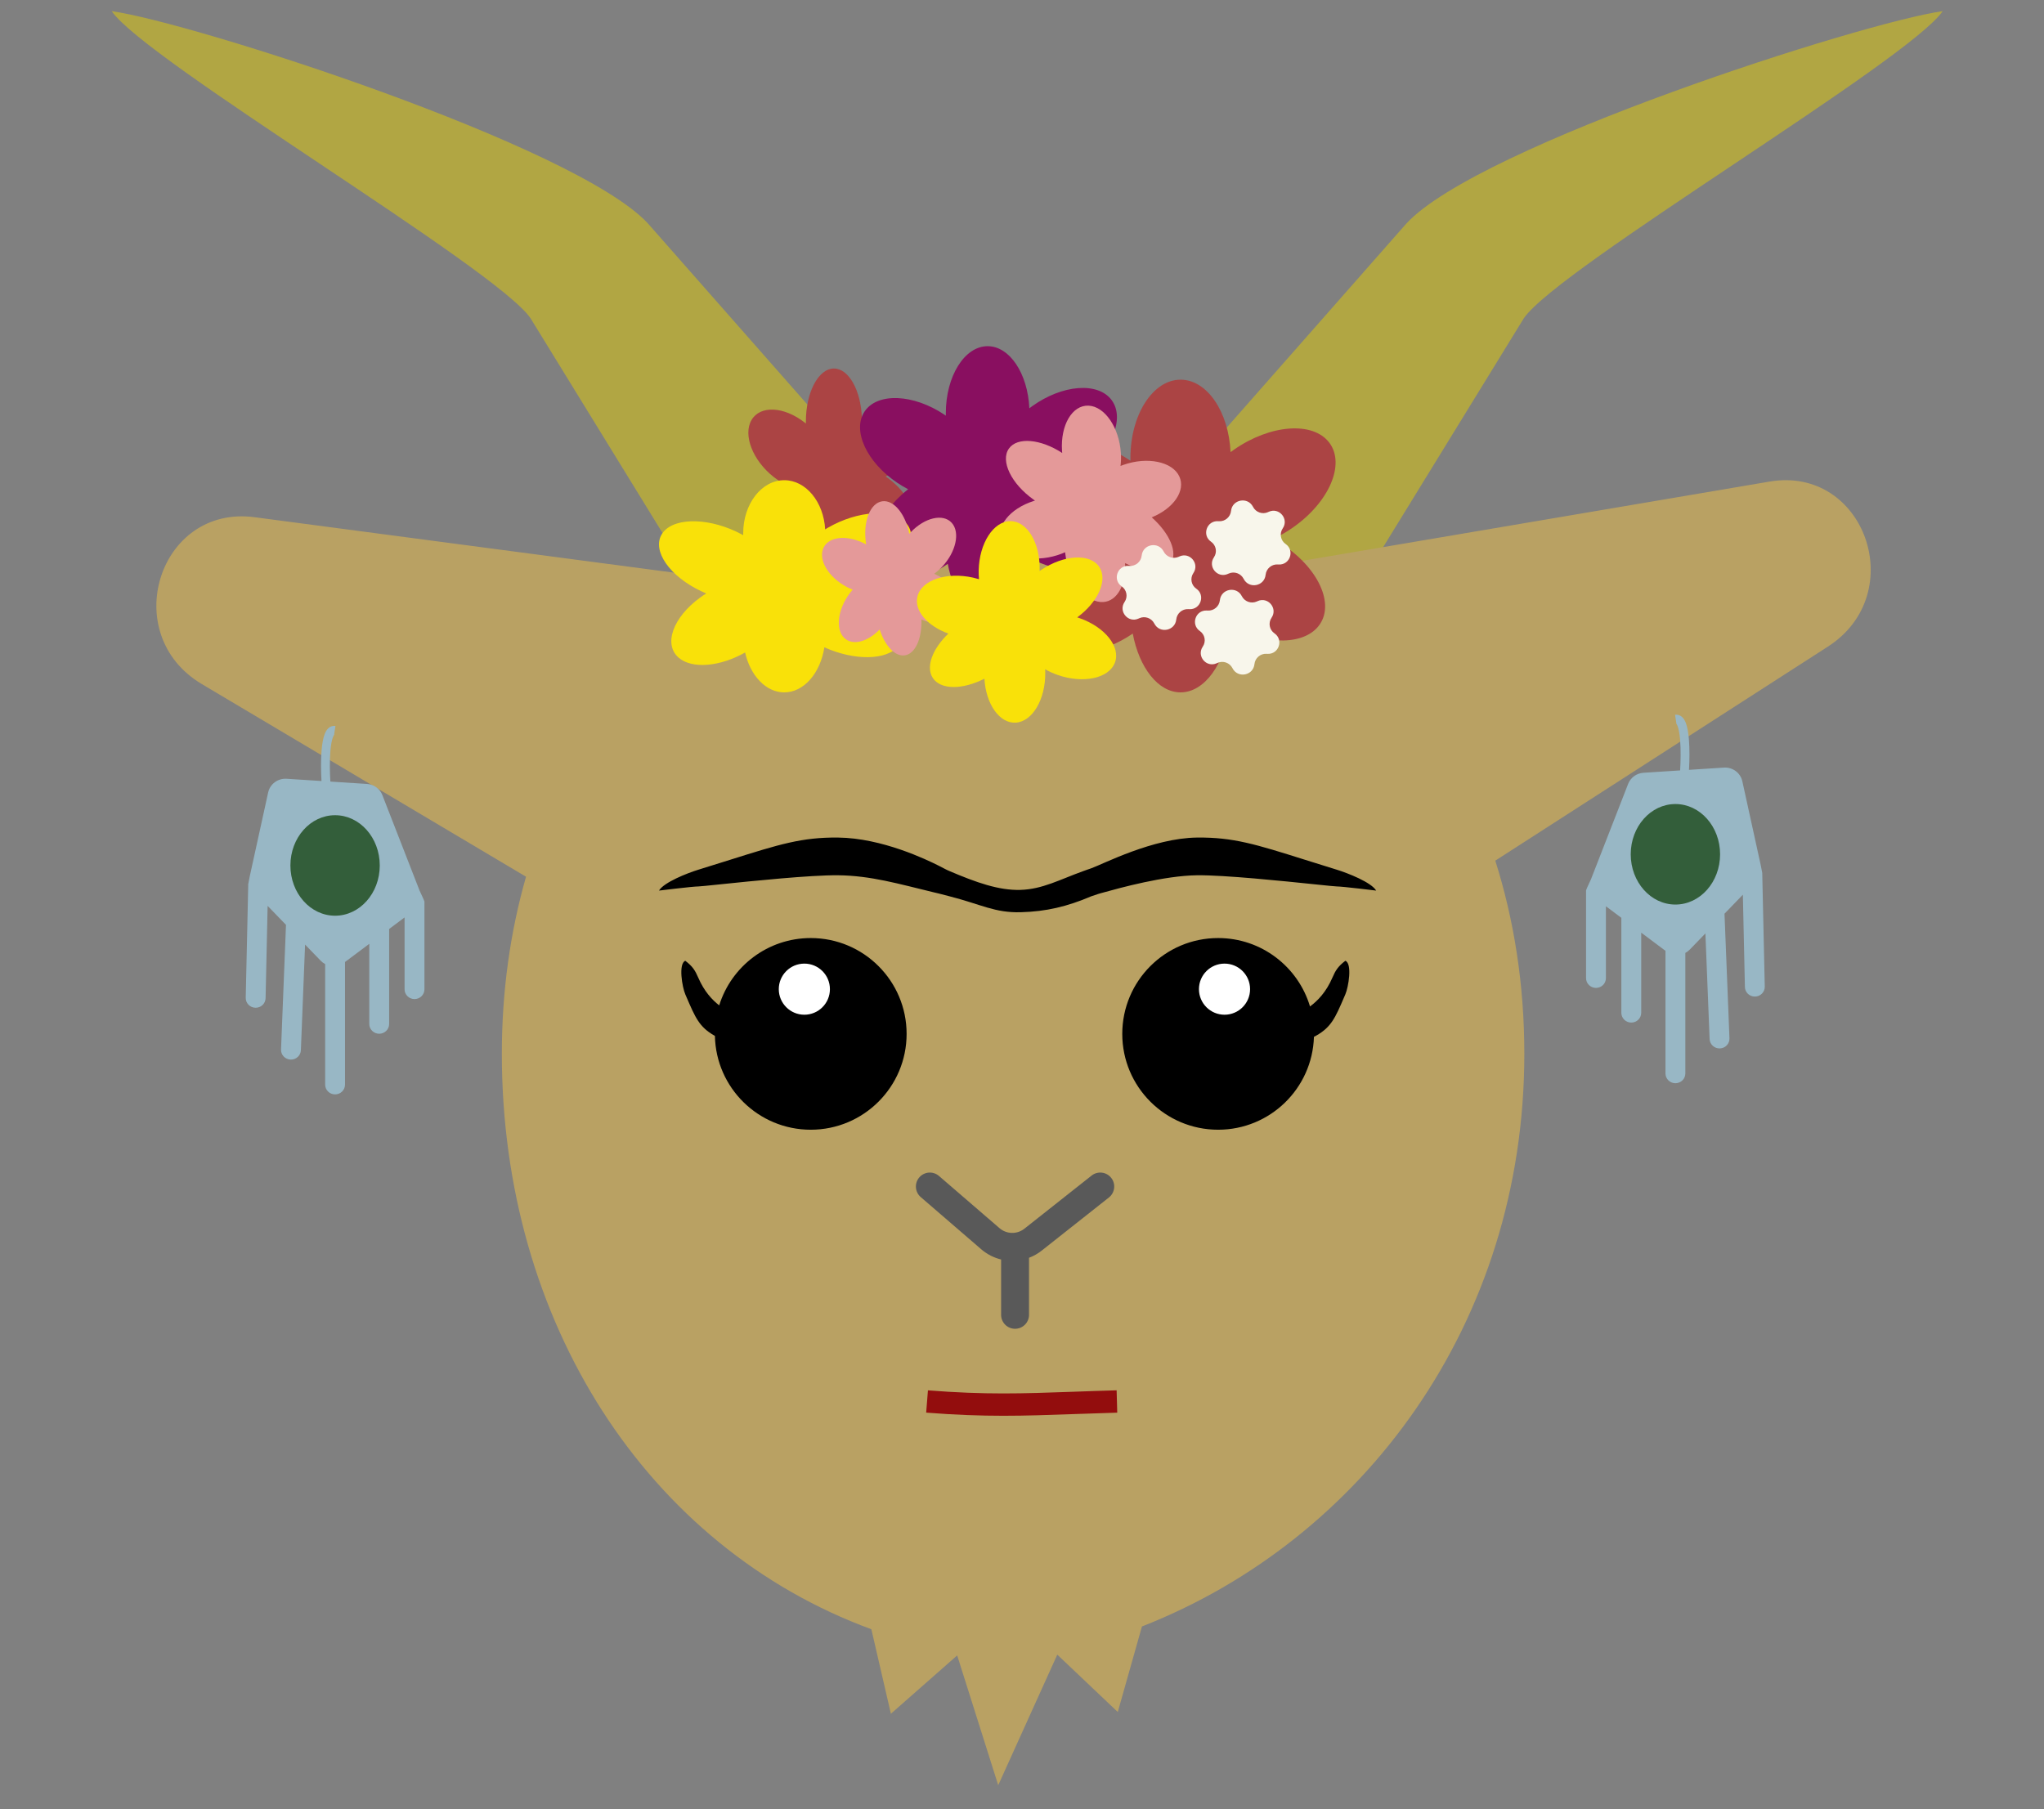 <svg width="183" height="162" viewBox="0 0 183 162" fill="none" xmlns="http://www.w3.org/2000/svg">
<rect x="0" y="0" width="183" height="162" fill="#808080" stroke="none"/>
<path d="M28.677 14.691C37.309 20.46 45.962 26.244 47.5 28.5L67.486 61.022C70.312 64.489 73.245 64 78.928 64H104.245C109.245 64 113.616 64.489 116.442 61.022L136.428 28.5C137.966 26.244 146.618 20.46 155.251 14.691C163.833 8.954 172.396 3.231 173.928 1C166.855 1.975 132.428 13 125.928 20L100.94 48.385C100.776 48.586 100.621 48.791 100.476 49H83.452C83.306 48.791 83.152 48.586 82.988 48.385L58 20C51.5 13 17.073 1.975 10 1C11.532 3.231 20.095 8.954 28.677 14.691Z" fill="#B1A643"/>
<path fill-rule="evenodd" clip-rule="evenodd" d="M163.65 57.904C171.013 53.164 166.954 41.678 158.426 43.125L113.502 50.746C106.849 46.788 99.093 44.584 90.702 44.584C81.452 44.584 72.974 47.262 65.894 52.015L22.796 46.315C14.22 45.18 10.55 56.789 18.072 61.259L47.096 78.509C45.687 83.432 44.93 88.749 44.93 94.36C44.93 118.367 57.937 138.52 78.013 145.894L79.762 153.462L85.697 148.238L89.371 159.861L94.659 148.169L100.075 153.306L102.239 145.646C121.946 137.926 136.474 118.585 136.474 94.36C136.474 88.198 135.561 82.391 133.873 77.069L163.65 57.904Z" fill="#B9A163"/>
<path fill-rule="evenodd" clip-rule="evenodd" d="M96.121 126.628C91.649 126.789 88.201 126.913 82.921 126.497L83.079 124.503C88.236 124.909 91.558 124.79 96.006 124.631C97.224 124.587 98.526 124.54 99.972 124.5L100.027 126.5C98.613 126.539 97.33 126.585 96.121 126.628Z" fill="#930D0D"/>
<path fill-rule="evenodd" clip-rule="evenodd" d="M99.282 107.231C99.824 106.802 99.916 106.016 99.488 105.475C99.06 104.933 98.273 104.841 97.732 105.269L91.715 110.026C91.057 110.547 90.122 110.527 89.487 109.979L84.066 105.303C83.544 104.853 82.754 104.911 82.303 105.434C81.853 105.956 81.911 106.746 82.434 107.197L87.854 111.872C88.38 112.325 88.99 112.63 89.629 112.784L89.629 117.739C89.629 118.43 90.188 118.989 90.879 118.989C91.569 118.989 92.129 118.43 92.129 117.739V112.631C92.53 112.48 92.914 112.265 93.266 111.987L99.282 107.231Z" fill="#595959"/>
<path fill-rule="evenodd" clip-rule="evenodd" d="M117.638 92.846C117.498 97.464 113.711 101.164 109.059 101.164C104.32 101.164 100.477 97.322 100.477 92.582C100.477 87.842 104.32 84 109.059 84C112.946 84 116.229 86.583 117.285 90.126C117.94 89.645 118.723 88.866 119.296 87.534C119.569 86.9 119.796 86.534 120.452 86.034C121.087 86.307 120.725 88.4 120.452 89.034C120.422 89.106 120.392 89.175 120.362 89.244C119.547 91.143 119.196 91.96 117.864 92.724C117.789 92.766 117.714 92.807 117.638 92.846Z" fill="black"/>
<path fill-rule="evenodd" clip-rule="evenodd" d="M72.586 101.164C77.326 101.164 81.169 97.322 81.169 92.582C81.169 87.842 77.326 84 72.586 84C68.736 84 65.478 86.536 64.391 90.028C63.764 89.542 63.044 88.779 62.509 87.534C62.236 86.9 62.009 86.534 61.353 86.034C60.718 86.307 61.08 88.4 61.353 89.034C61.383 89.106 61.413 89.175 61.443 89.244C62.258 91.143 62.609 91.96 63.941 92.724C63.963 92.736 63.984 92.748 64.006 92.76C64.101 97.418 67.906 101.164 72.586 101.164Z" fill="black"/>
<path d="M111.92 88.577C111.92 89.841 110.896 90.866 109.632 90.866C108.368 90.866 107.343 89.841 107.343 88.577C107.343 87.313 108.368 86.289 109.632 86.289C110.896 86.289 111.92 87.313 111.92 88.577Z" fill="white"/>
<path d="M74.303 88.577C74.303 89.841 73.278 90.866 72.014 90.866C70.75 90.866 69.726 89.841 69.726 88.577C69.726 87.313 70.75 86.289 72.014 86.289C73.278 86.289 74.303 87.313 74.303 88.577Z" fill="white"/>
<path fill-rule="evenodd" clip-rule="evenodd" d="M107.178 78.378C104.236 78.409 100.206 79.528 98.849 79.904C98.698 79.946 98.579 79.979 98.5 80C98.283 80.058 98.5 80 97.709 80.258C95.537 81.183 93.677 81.624 91.403 81.687C89.058 81.752 87.898 81.001 85 80.258C84 80.001 85 80.258 84 80C84 80 84.116 80.03 83.594 79.904C80.46 79.151 77.972 78.409 75.031 78.378C72.568 78.352 67.287 78.899 64.433 79.195C63.386 79.304 62.665 79.378 62.531 79.378C62.031 79.378 59 79.75 59 79.75C59.436 79.01 61.531 78.186 62.531 77.878C63.582 77.555 64.519 77.26 65.369 76.992C69.77 75.606 71.8 74.967 75.031 75.001C78.983 75.043 83 77 84 77.5C84.5 77.75 84.689 77.868 85 78C87.406 79.023 89.42 79.742 91.347 79.688C93.341 79.632 94.868 78.764 97 78C97.879 77.685 97 78 97.709 77.75C98.737 77.387 103.226 75.043 107.178 75.001C110.409 74.967 112.439 75.606 116.84 76.992C117.689 77.26 118.627 77.555 119.678 77.878C120.678 78.186 122.773 79.01 123.209 79.75C123.209 79.75 120.178 79.378 119.678 79.378C119.543 79.378 118.823 79.304 117.776 79.195C114.922 78.899 109.641 78.352 107.178 78.378Z" fill="black"/>
<path fill-rule="evenodd" clip-rule="evenodd" d="M97.165 48.946C96.782 48.752 96.4 48.534 96.025 48.29C92.691 46.121 91.115 42.766 92.506 40.797C93.897 38.827 97.727 38.989 101.061 41.158C101.112 41.191 101.162 41.224 101.211 41.257C101.209 41.172 101.208 41.086 101.208 41C101.208 37.134 103.218 34 105.697 34C108.065 34 110.005 36.861 110.173 40.488C110.271 40.416 110.37 40.344 110.471 40.273C113.728 37.998 117.551 37.713 119.01 39.637C120.468 41.56 119.011 44.964 115.754 47.239C115.179 47.641 114.586 47.98 113.992 48.257C114.13 48.333 114.268 48.412 114.405 48.495C117.815 50.553 119.51 53.854 118.19 55.868C116.93 57.792 113.374 57.846 110.085 56.052C109.65 59.451 107.851 62 105.697 62C103.69 62 101.991 59.788 101.416 56.737C98.687 58.605 95.62 58.953 94.15 57.421C92.471 55.671 93.512 52.129 96.475 49.511C96.701 49.311 96.932 49.123 97.165 48.946Z" fill="#AB4444"/>
<path fill-rule="evenodd" clip-rule="evenodd" d="M69.889 43.142C69.675 43.011 69.461 42.862 69.251 42.697C67.386 41.225 66.505 38.948 67.283 37.612C68.061 36.276 70.203 36.386 72.068 37.857C72.097 37.88 72.125 37.902 72.152 37.925C72.151 37.867 72.151 37.808 72.151 37.75C72.151 35.127 73.275 33 74.661 33C75.986 33 77.071 34.942 77.165 37.403C77.22 37.353 77.275 37.305 77.332 37.257C79.154 35.713 81.292 35.52 82.108 36.825C82.924 38.13 82.108 40.44 80.287 41.983C79.965 42.256 79.633 42.487 79.301 42.674C79.378 42.726 79.455 42.78 79.532 42.836C81.439 44.232 82.388 46.472 81.65 47.839C80.944 49.145 78.955 49.181 77.116 47.964C76.873 50.271 75.866 52 74.661 52C73.539 52 72.588 50.499 72.267 48.429C70.74 49.696 69.025 49.932 68.202 48.893C67.263 47.705 67.846 45.302 69.503 43.525C69.63 43.39 69.758 43.262 69.889 43.142Z" fill="#AB4444"/>
<path fill-rule="evenodd" clip-rule="evenodd" d="M81.308 43.81C80.988 43.645 80.67 43.458 80.357 43.248C77.576 41.389 76.262 38.514 77.422 36.825C78.582 35.138 81.777 35.276 84.558 37.135C84.6 37.163 84.641 37.192 84.683 37.22C84.681 37.147 84.68 37.074 84.68 37C84.68 33.686 86.356 31 88.424 31C90.399 31 92.017 33.453 92.158 36.562C92.239 36.499 92.322 36.438 92.406 36.377C95.123 34.427 98.311 34.183 99.528 35.832C100.745 37.48 99.529 40.398 96.812 42.348C96.333 42.692 95.838 42.983 95.343 43.22C95.458 43.285 95.573 43.353 95.687 43.424C98.531 45.188 99.945 48.017 98.845 49.744C97.793 51.393 94.827 51.439 92.084 49.901C91.722 52.816 90.221 55 88.424 55C86.75 55 85.333 53.104 84.854 50.489C82.577 52.089 80.019 52.388 78.793 51.075C77.393 49.575 78.261 46.539 80.733 44.294C80.921 44.124 81.113 43.962 81.308 43.81Z" fill="#890F60"/>
<path fill-rule="evenodd" clip-rule="evenodd" d="M63.229 53.142C62.915 53.011 62.602 52.862 62.295 52.697C59.566 51.225 58.276 48.948 59.414 47.612C60.553 46.276 63.689 46.386 66.418 47.857C66.46 47.88 66.501 47.902 66.541 47.925C66.54 47.867 66.539 47.808 66.539 47.75C66.539 45.127 68.184 43 70.213 43C72.152 43 73.74 44.942 73.878 47.403C73.958 47.353 74.039 47.305 74.122 47.257C76.788 45.713 79.918 45.52 81.112 46.825C82.306 48.13 81.113 50.44 78.447 51.983C77.976 52.256 77.491 52.487 77.004 52.674C77.117 52.726 77.23 52.78 77.342 52.836C80.134 54.232 81.522 56.472 80.442 57.839C79.409 59.145 76.498 59.181 73.806 57.964C73.45 60.271 71.977 62 70.213 62C68.57 62 67.179 60.499 66.709 58.429C64.475 59.696 61.963 59.932 60.76 58.893C59.385 57.705 60.238 55.302 62.664 53.525C62.849 53.39 63.037 53.262 63.229 53.142Z" fill="#F9E109"/>
<path fill-rule="evenodd" clip-rule="evenodd" d="M95.358 49.453C95.137 49.552 94.903 49.641 94.658 49.718C92.483 50.401 90.251 49.867 89.673 48.525C89.095 47.183 90.389 45.541 92.564 44.857C92.597 44.847 92.63 44.837 92.663 44.827C92.618 44.797 92.574 44.766 92.529 44.734C90.531 43.312 89.546 41.266 90.33 40.165C91.079 39.113 93.171 39.304 95.099 40.563C95.092 40.493 95.087 40.423 95.082 40.352C94.936 38.068 95.997 36.265 97.452 36.325C98.908 36.385 100.206 38.284 100.352 40.568C100.378 40.971 100.366 41.359 100.321 41.725C100.404 41.691 100.489 41.659 100.575 41.629C102.717 40.871 104.959 41.332 105.583 42.659C106.179 43.927 105.082 45.527 103.115 46.328C104.735 47.771 105.483 49.508 104.802 50.465C104.168 51.356 102.488 51.298 100.729 50.43C100.831 52.33 100.042 53.821 98.785 53.91C97.35 54.012 95.848 52.246 95.432 49.967C95.4 49.793 95.375 49.622 95.358 49.453Z" fill="#E49999"/>
<path fill-rule="evenodd" clip-rule="evenodd" d="M76.337 52.8C76.156 52.73 75.973 52.647 75.792 52.551C74.178 51.696 73.247 50.144 73.713 49.084C74.178 48.025 75.862 47.859 77.476 48.714C77.5 48.727 77.524 48.74 77.549 48.753C77.541 48.711 77.535 48.669 77.529 48.627C77.249 46.722 77.9 45.049 78.983 44.89C80.017 44.738 81.072 46.023 81.407 47.8C81.445 47.758 81.483 47.716 81.522 47.675C82.78 46.345 84.43 45.959 85.206 46.814C85.982 47.668 85.591 49.438 84.334 50.768C84.111 51.003 83.877 51.208 83.638 51.382C83.703 51.411 83.769 51.441 83.835 51.473C85.473 52.268 86.453 53.786 86.022 54.863C85.61 55.892 84.061 56.146 82.495 55.473C82.551 57.176 81.949 58.547 81.008 58.685C80.131 58.814 79.229 57.833 78.758 56.367C77.7 57.462 76.386 57.83 75.633 57.169C74.773 56.415 74.972 54.603 76.077 53.123C76.161 53.01 76.248 52.903 76.337 52.8Z" fill="#E49999"/>
<path fill-rule="evenodd" clip-rule="evenodd" d="M87.65 51.866C87.626 51.608 87.616 51.342 87.622 51.07C87.675 48.651 88.94 46.68 90.447 46.667C91.953 46.653 93.132 48.603 93.079 51.021C93.078 51.058 93.077 51.094 93.076 51.13C93.121 51.099 93.166 51.068 93.212 51.038C95.268 49.663 97.599 49.541 98.418 50.765C99.2 51.935 98.318 53.911 96.444 55.284C96.515 55.306 96.586 55.33 96.657 55.355C98.942 56.154 100.356 57.941 99.814 59.346C99.273 60.75 96.981 61.24 94.695 60.441C94.292 60.3 93.915 60.128 93.572 59.932C93.577 60.028 93.58 60.124 93.582 60.221C93.613 62.637 92.417 64.648 90.909 64.713C89.47 64.774 88.267 63.037 88.135 60.775C86.183 61.769 84.234 61.786 83.522 60.722C82.86 59.731 83.475 58.105 84.909 56.736C83.014 56.052 81.816 54.661 82.146 53.39C82.522 51.938 84.75 51.193 87.122 51.726C87.302 51.767 87.479 51.813 87.65 51.866Z" fill="#F9E109"/>
<path d="M25.657 69.737L28.784 69.938C28.736 69.108 28.718 68.053 28.795 67.156C28.841 66.622 28.923 66.112 29.07 65.734C29.142 65.546 29.243 65.356 29.392 65.216C29.555 65.063 29.775 64.971 30.032 65.008L29.914 65.776C29.926 65.778 29.937 65.773 29.941 65.772L29.943 65.772L29.942 65.773L29.939 65.775L29.939 65.776C29.911 65.802 29.862 65.87 29.808 66.009C29.702 66.284 29.627 66.706 29.582 67.222C29.506 68.106 29.527 69.168 29.578 69.989L32.858 70.2C33.474 70.239 34.01 70.627 34.231 71.194L37.564 79.749C37.614 79.879 37.901 80.445 38 80.724C38 80.724 38 80.724 38 80.834V88.592C38 89.074 37.602 89.465 37.111 89.465C36.62 89.465 36.222 89.074 36.222 88.592V82.154L34.84 83.188V91.696C34.84 92.178 34.442 92.569 33.951 92.569C33.46 92.569 33.062 92.178 33.062 91.696V84.518L30.889 86.144V97.127C30.889 97.609 30.491 98 30 98C29.509 98 29.111 97.609 29.111 97.127V86.33C28.967 86.254 28.832 86.154 28.714 86.032L27.314 84.585L26.938 94.045C26.919 94.527 26.505 94.902 26.015 94.883C25.524 94.865 25.142 94.459 25.161 93.977L25.605 82.819L23.961 81.119L23.778 89.387C23.767 89.869 23.36 90.251 22.87 90.241C22.379 90.23 21.99 89.831 22 89.349L22.224 79.264C22.227 79.124 22.224 79.179 22.224 79.179C22.224 79.179 22.331 78.612 22.359 78.48L24.009 70.959C24.174 70.207 24.875 69.687 25.657 69.737Z" fill="#98B7C5"/>
<path d="M154.343 68.737L151.216 68.938C151.264 68.108 151.282 67.053 151.205 66.156C151.159 65.622 151.077 65.112 150.931 64.734C150.858 64.546 150.757 64.356 150.608 64.216C150.445 64.063 150.225 63.971 149.968 64.008L150.086 64.776C150.074 64.778 150.063 64.773 150.059 64.772L150.057 64.772L150.058 64.773L150.061 64.775L150.061 64.776C150.089 64.802 150.138 64.87 150.192 65.009C150.298 65.284 150.373 65.706 150.418 66.222C150.494 67.106 150.473 68.168 150.422 68.989L147.142 69.2C146.526 69.239 145.99 69.627 145.769 70.194L142.436 78.749C142.386 78.879 142.099 79.445 142 79.724C142 79.724 142 79.724 142 79.834V87.592C142 88.074 142.398 88.465 142.889 88.465C143.38 88.465 143.778 88.074 143.778 87.592V81.154L145.16 82.188V90.696C145.16 91.178 145.558 91.569 146.049 91.569C146.54 91.569 146.938 91.178 146.938 90.696V83.518L149.111 85.144V96.127C149.111 96.609 149.509 97 150 97C150.491 97 150.889 96.609 150.889 96.127V85.33C151.033 85.254 151.168 85.154 151.286 85.032L152.686 83.585L153.062 93.045C153.082 93.527 153.495 93.902 153.985 93.883C154.476 93.865 154.858 93.459 154.839 92.977L154.395 81.819L156.039 80.119L156.222 88.387C156.233 88.869 156.64 89.251 157.13 89.241C157.621 89.23 158.01 88.831 158 88.349L157.776 78.264C157.773 78.124 157.776 78.179 157.776 78.179C157.776 78.179 157.669 77.612 157.641 77.48L155.991 69.959C155.826 69.207 155.125 68.687 154.343 68.737Z" fill="#98B7C5"/>
<path d="M110.216 45.75C110.322 44.717 111.713 44.459 112.182 45.385V45.385C112.431 45.876 113.022 46.086 113.524 45.861L113.599 45.827C114.527 45.41 115.418 46.475 114.843 47.316V47.316C114.53 47.774 114.646 48.399 115.103 48.714V48.714C115.941 49.292 115.491 50.606 114.475 50.55L114.394 50.545C113.844 50.515 113.368 50.924 113.311 51.471V51.471C113.205 52.504 111.814 52.762 111.345 51.836V51.836C111.096 51.345 110.505 51.135 110.003 51.36L109.928 51.394C109 51.811 108.109 50.745 108.684 49.905V49.905C108.997 49.447 108.881 48.822 108.424 48.507V48.507C107.586 47.929 108.036 46.615 109.052 46.671L109.133 46.675C109.683 46.706 110.159 46.297 110.216 45.75V45.75Z" fill="#F8F6EB"/>
<path d="M109.216 53.75C109.322 52.717 110.713 52.459 111.182 53.385V53.385C111.431 53.876 112.022 54.086 112.524 53.861L112.599 53.827C113.527 53.41 114.418 54.475 113.843 55.316V55.316C113.53 55.774 113.646 56.399 114.103 56.714V56.714C114.941 57.292 114.491 58.606 113.475 58.55L113.394 58.545C112.844 58.515 112.368 58.924 112.311 59.471V59.471C112.205 60.504 110.814 60.762 110.345 59.836V59.836C110.096 59.345 109.505 59.135 109.003 59.36L108.928 59.394C108 59.811 107.109 58.745 107.684 57.905V57.905C107.997 57.447 107.881 56.822 107.424 56.507V56.507C106.586 55.929 107.036 54.615 108.052 54.671L108.133 54.675C108.683 54.706 109.159 54.297 109.216 53.75V53.75Z" fill="#F8F6EB"/>
<path d="M102.216 49.75C102.322 48.717 103.713 48.459 104.182 49.385V49.385C104.431 49.876 105.022 50.086 105.524 49.861L105.599 49.827C106.527 49.41 107.418 50.475 106.843 51.316V51.316C106.53 51.774 106.646 52.399 107.103 52.714V52.714C107.941 53.292 107.491 54.606 106.475 54.55L106.394 54.545C105.844 54.515 105.368 54.924 105.311 55.471V55.471C105.205 56.504 103.814 56.762 103.345 55.836V55.836C103.096 55.345 102.505 55.135 102.003 55.36L101.928 55.394C101 55.811 100.109 54.745 100.684 53.905V53.905C100.997 53.447 100.881 52.822 100.424 52.507V52.507C99.586 51.929 100.036 50.615 101.052 50.671L101.133 50.675C101.683 50.706 102.159 50.297 102.216 49.75V49.75Z" fill="#F8F6EB"/>
<ellipse cx="30" cy="77.5" rx="4" ry="4.5" fill="#335E3A"/>
<ellipse cx="150" cy="76.5" rx="4" ry="4.5" fill="#335E3A"/>
</svg>

